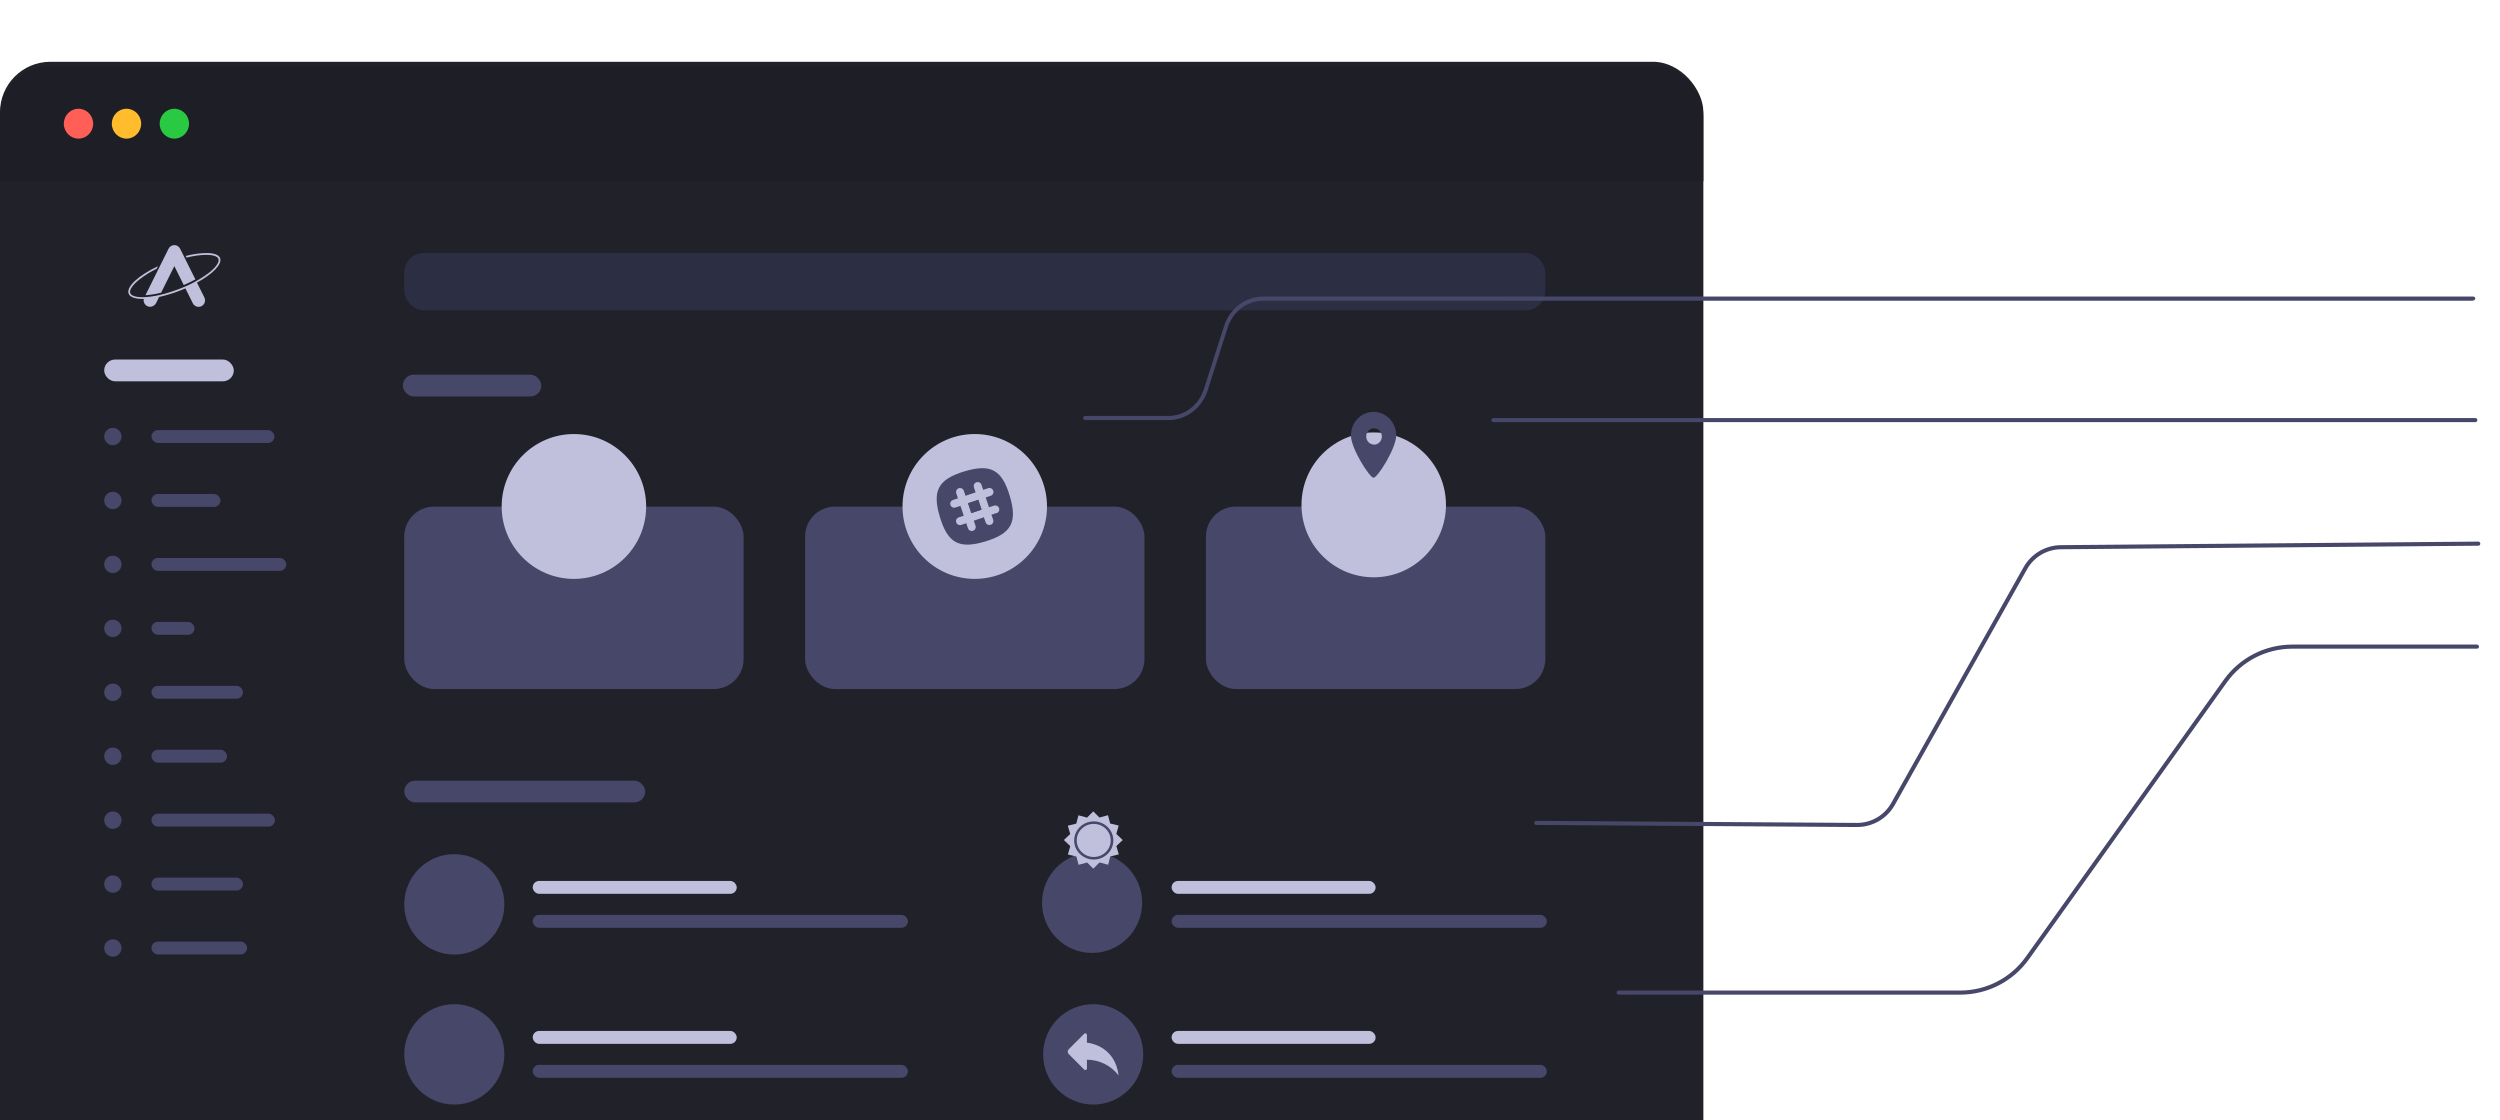<?xml version="1.0" encoding="UTF-8"?>
<svg width="607px" height="272px" viewBox="0 0 607 272" version="1.1" xmlns="http://www.w3.org/2000/svg" xmlns:xlink="http://www.w3.org/1999/xlink">
    <!-- Generator: Sketch 52 (66869) - http://www.bohemiancoding.com/sketch -->
    <title>molecules / illustration - asyncyhub</title>
    <desc>Created with Sketch.</desc>
    <defs>
        <filter x="-78.5%" y="-119.5%" width="257.0%" height="339.0%" filterUnits="objectBoundingBox" id="filter-1">
            <feOffset dx="0" dy="15" in="SourceAlpha" result="shadowOffsetOuter1"></feOffset>
            <feGaussianBlur stdDeviation="154.5" in="shadowOffsetOuter1" result="shadowBlurOuter1"></feGaussianBlur>
            <feColorMatrix values="0 0 0 0 0   0 0 0 0 0   0 0 0 0 0  0 0 0 0.295 0" type="matrix" in="shadowBlurOuter1" result="shadowMatrixOuter1"></feColorMatrix>
            <feMerge>
                <feMergeNode in="shadowMatrixOuter1"></feMergeNode>
                <feMergeNode in="SourceGraphic"></feMergeNode>
            </feMerge>
        </filter>
    </defs>
    <g id="molecules-/-illustration---asyncyhub" stroke="none" stroke-width="1" fill="none" fill-rule="evenodd">
        <g id="Group-8">
            <g id="hub-window" filter="url(#filter-1)">
                <rect id="Rectangle" fill="#21212A" x="0" y="0" width="413.577" height="271.306" rx="12.236"></rect>
                <path d="M12.249,1 L401.329,1 C408.094,1 413.577,6.498 413.577,13.28 L413.577,29.004 L0,29.004 L0,13.28 C-8.28433293e-16,6.498 5.484,1 12.249,1 Z" id="Path" fill="#1E1E27"></path>
                <ellipse id="Oval" fill="#FF5F57" cx="19.059" cy="15.03" rx="3.564" ry="3.629"></ellipse>
                <ellipse id="Oval" fill="#FFBC2D" cx="30.713" cy="15.03" rx="3.564" ry="3.629"></ellipse>
                <ellipse id="Oval" fill="#29CA42" cx="42.331" cy="15.03" rx="3.564" ry="3.629"></ellipse>
                <rect id="Rectangle" fill="#464769" x="97.811" y="75.969" width="33.61" height="5.287" rx="2.637"></rect>
                <rect id="Rectangle" fill="#464769" x="98.147" y="174.54" width="58.511" height="5.287" rx="2.637"></rect>
                <rect id="Rectangle" fill="#C0C0DD" x="25.299" y="72.297" width="31.466" height="5.287" rx="2.637"></rect>
                <rect id="Rectangle" fill="#464769" x="36.776" y="89.428" width="29.85" height="3.131" rx="1.56"></rect>
                <rect id="Rectangle" fill="#464769" x="36.776" y="104.949" width="16.756" height="3.131" rx="1.56"></rect>
                <rect id="Rectangle" fill="#464769" x="36.776" y="120.477" width="32.728" height="3.131" rx="1.56"></rect>
                <rect id="Rectangle" fill="#464769" x="36.776" y="135.999" width="10.448" height="3.131" rx="1.56"></rect>
                <rect id="Rectangle" fill="#464769" x="36.776" y="151.521" width="22.219" height="3.131" rx="1.56"></rect>
                <rect id="Rectangle" fill="#464769" x="36.776" y="167.043" width="18.348" height="3.131" rx="1.56"></rect>
                <rect id="Rectangle" fill="#464769" x="36.776" y="182.565" width="29.978" height="3.131" rx="1.56"></rect>
                <rect id="Rectangle" fill="#464769" x="36.776" y="198.086" width="22.219" height="3.131" rx="1.56"></rect>
                <rect id="Rectangle" fill="#464769" x="36.776" y="213.608" width="23.229" height="3.131" rx="1.56"></rect>
                <ellipse id="Oval" fill="#464769" cx="27.406" cy="90.993" rx="2.107" ry="2.112"></ellipse>
                <ellipse id="Oval" fill="#464769" cx="27.406" cy="106.515" rx="2.107" ry="2.112"></ellipse>
                <ellipse id="Oval" fill="#464769" cx="27.406" cy="122.037" rx="2.107" ry="2.112"></ellipse>
                <ellipse id="Oval" fill="#464769" cx="27.406" cy="137.565" rx="2.107" ry="2.112"></ellipse>
                <ellipse id="Oval" fill="#464769" cx="27.406" cy="153.087" rx="2.107" ry="2.112"></ellipse>
                <ellipse id="Oval" fill="#464769" cx="27.406" cy="168.608" rx="2.107" ry="2.112"></ellipse>
                <ellipse id="Oval" fill="#464769" cx="27.406" cy="184.13" rx="2.107" ry="2.112"></ellipse>
                <ellipse id="Oval" fill="#464769" cx="27.406" cy="199.652" rx="2.107" ry="2.112"></ellipse>
                <ellipse id="Oval" fill="#464769" cx="27.406" cy="215.174" rx="2.107" ry="2.112"></ellipse>
                <rect id="Rectangle" fill="#2C2E44" x="98.147" y="46.436" width="277.055" height="13.919" rx="4.754"></rect>
                <rect id="Rectangle" fill="#464769" x="98.147" y="108.001" width="82.402" height="44.3" rx="7.262"></rect>
                <ellipse id="Oval" fill="#C0C0DD" cx="139.345" cy="107.97" rx="17.54" ry="17.585"></ellipse>
                <rect id="Rectangle" fill="#464769" x="195.474" y="108.001" width="82.402" height="44.3" rx="7.262"></rect>
                <ellipse id="Oval" fill="#C0C0DD" cx="236.672" cy="107.97" rx="17.54" ry="17.585"></ellipse>
                <rect id="Rectangle" fill="#464769" x="292.801" y="108.001" width="82.402" height="44.3" rx="7.262"></rect>
                <ellipse id="Oval" fill="#C0C0DD" cx="333.54" cy="107.585" rx="17.54" ry="17.585"></ellipse>
                <ellipse id="Oval" fill="#464769" cx="110.304" cy="204.576" rx="12.157" ry="12.188"></ellipse>
                <rect id="Rectangle" fill="#C0C0DD" x="129.344" y="198.891" width="49.533" height="3.131" rx="1.56"></rect>
                <rect id="Rectangle" fill="#464769" x="129.344" y="207.131" width="91.104" height="3.131" rx="1.56"></rect>
                <ellipse id="Oval" fill="#464769" cx="110.304" cy="240.999" rx="12.157" ry="12.188"></ellipse>
                <rect id="Rectangle" fill="#C0C0DD" x="129.344" y="235.313" width="49.533" height="3.131" rx="1.56"></rect>
                <rect id="Rectangle" fill="#464769" x="129.344" y="243.553" width="91.104" height="3.131" rx="1.56"></rect>
                <ellipse id="Oval" fill="#464769" cx="265.157" cy="204.188" rx="12.157" ry="12.188"></ellipse>
                <rect id="Rectangle" fill="#C0C0DD" x="284.466" y="198.891" width="49.533" height="3.131" rx="1.56"></rect>
                <rect id="Rectangle" fill="#464769" x="284.466" y="207.131" width="91.104" height="3.131" rx="1.56"></rect>
                <ellipse id="Oval" fill="#464769" cx="265.425" cy="240.999" rx="12.157" ry="12.188"></ellipse>
                <rect id="Rectangle" fill="#C0C0DD" x="284.466" y="235.313" width="49.533" height="3.131" rx="1.56"></rect>
                <rect id="Rectangle" fill="#464769" x="284.466" y="243.553" width="91.104" height="3.131" rx="1.56"></rect>
                <path d="M263.907,238.162 L263.907,236.283 C263.908,236.124 263.813,235.98 263.667,235.918 C263.521,235.856 263.352,235.889 263.239,236.001 L259.479,239.771 C259.165,240.089 259.165,240.601 259.479,240.919 L263.239,244.689 C263.352,244.801 263.521,244.833 263.667,244.771 C263.813,244.709 263.908,244.565 263.907,244.406 L263.907,242.3 C266.925,242.31 269.769,243.723 271.605,246.125 C270.723,239.304 265.18,238.303 263.907,238.162 Z" id="Path" fill="#C0C0DD"></path>
                <path d="M35.312,56.683 L40.928,45.38 C41.192,44.846 41.734,44.509 42.328,44.509 C42.921,44.509 43.464,44.846 43.727,45.38 L47.439,52.84 C46.563,53.319 45.601,53.779 44.615,54.209 L42.331,49.61 L39.122,56.069 C37.873,56.386 36.598,56.592 35.312,56.683 Z M53.44,47.664 C53.11,46.829 51.866,46.436 50.06,46.436 C48.38,46.474 46.71,46.714 45.087,47.148 L45.283,47.553 C46.843,47.138 48.446,46.909 50.06,46.872 C51.707,46.872 52.791,47.228 53.03,47.86 C53.312,48.591 52.503,49.813 50.874,51.127 C48.634,52.82 46.158,54.175 43.525,55.148 C40.236,56.425 36.978,57.156 34.596,57.156 C32.949,57.156 31.865,56.794 31.626,56.167 C31.344,55.437 32.152,54.215 33.788,52.901 C35.106,51.871 36.528,50.982 38.032,50.249 L38.35,49.635 C33.647,51.851 30.585,54.645 31.234,56.309 C31.558,57.162 32.802,57.574 34.608,57.574 L34.908,57.574 C34.807,58.039 34.92,58.526 35.217,58.898 C35.515,59.27 35.964,59.487 36.439,59.489 C36.73,59.489 37.015,59.406 37.26,59.25 C37.518,59.107 37.73,58.894 37.872,58.636 L38.632,57.107 C40.357,56.722 42.05,56.205 43.697,55.56 C44.15,55.388 44.585,55.204 45.019,55.019 L46.814,58.636 C47.08,59.168 47.622,59.506 48.216,59.508 C48.766,59.506 49.275,59.217 49.559,58.745 C49.843,58.274 49.861,57.687 49.607,57.199 L47.824,53.619 C51.652,51.526 54.004,49.156 53.44,47.664 Z" id="Shape" fill="#C0C0DD" fill-rule="nonzero"></path>
                <polygon id="Rectangle" fill="#464769" transform="translate(236.679, 107.964) rotate(-18.52) translate(-236.679, -107.964) " points="235.372 106.704 237.988 106.702 237.986 109.225 235.37 109.227"></polygon>
                <g id="Group" transform="translate(227, 98)" fill="#464769">
                    <polygon id="Rectangle" transform="translate(9.679, 9.964) rotate(-18.52) translate(-9.679, -9.964) " points="8.372 8.704 10.988 8.702 10.986 11.225 8.37 11.227"></polygon>
                    <path d="M18.173,7.416 C16.262,1.024 13.5,-0.468 7.149,1.454 C0.798,3.376 -0.715,6.139 1.196,12.506 C3.107,18.873 5.875,20.384 12.22,18.468 C18.564,16.552 20.083,13.808 18.173,7.416 Z M14.945,11.567 L13.72,11.966 L14.137,13.194 C14.22,13.438 14.202,13.705 14.087,13.936 C13.972,14.167 13.769,14.342 13.524,14.422 C13.418,14.459 13.306,14.476 13.193,14.471 C12.788,14.463 12.433,14.199 12.305,13.814 L11.889,12.586 L9.439,13.421 L9.856,14.649 C9.939,14.893 9.921,15.161 9.806,15.391 C9.691,15.622 9.488,15.797 9.243,15.877 C9.137,15.913 9.025,15.932 8.913,15.932 C8.507,15.92 8.153,15.655 8.025,15.269 L7.608,14.041 L6.383,14.446 C6.277,14.484 6.165,14.5 6.053,14.495 C5.585,14.485 5.192,14.139 5.122,13.675 C5.053,13.211 5.327,12.764 5.771,12.617 L6.996,12.218 L6.2,9.823 L4.975,10.228 C4.87,10.262 4.76,10.279 4.65,10.277 C4.182,10.267 3.79,9.921 3.72,9.457 C3.65,8.993 3.924,8.546 4.368,8.398 L5.593,7.993 L5.177,6.765 C5.067,6.436 5.141,6.074 5.371,5.814 C5.6,5.555 5.951,5.438 6.29,5.507 C6.629,5.577 6.905,5.822 7.014,6.151 L7.431,7.379 L9.88,6.544 L9.464,5.316 C9.354,4.987 9.428,4.625 9.658,4.365 C9.887,4.106 10.238,3.989 10.577,4.058 C10.916,4.128 11.192,4.373 11.301,4.702 L11.718,5.93 L12.942,5.531 C13.45,5.362 13.998,5.636 14.167,6.145 C14.336,6.654 14.062,7.204 13.555,7.373 L12.33,7.778 L13.126,10.173 L14.351,9.768 C14.679,9.658 15.041,9.732 15.3,9.962 C15.558,10.192 15.675,10.544 15.606,10.883 C15.537,11.223 15.292,11.5 14.963,11.61 L14.945,11.567 Z" id="Shape" fill-rule="nonzero"></path>
                </g>
            </g>
            <path d="M263.928,73.026 C263.264,73.026 263,72.781 263,72.503 C263,72.225 263.214,72 263.478,72 L557.291,72 C561.605,72 565.437,74.898 566.811,79.198 L571.693,94.481 C572.936,98.372 576.403,100.994 580.306,100.994 L600.522,100.994 C600.786,100.994 601,101.219 601,101.497 C601,101.775 600.786,102 600.522,102 L580.306,102 C575.992,102 572.16,99.102 570.786,94.802 L565.905,79.519 C564.662,75.628 561.194,73.006 557.291,73.006 L263.928,73.026 Z" id="Path-13" fill="#464769" fill-rule="nonzero" transform="translate(432, 87) scale(-1, 1) translate(-432, -87) "></path>
            <path d="M393,241.5 C392.724,241.5 392.5,241.276 392.5,241 C392.5,240.724 392.724,240.5 393,240.5 L437.821,240.5 C444.116,240.5 450.024,237.461 453.685,232.339 L501.761,165.079 C505.61,159.695 511.821,156.5 518.439,156.5 L601.396,156.5 C601.672,156.5 601.896,156.724 601.896,157 C601.896,157.276 601.672,157.5 601.396,157.5 L518.439,157.5 C512.144,157.5 506.236,160.539 502.575,165.661 L454.498,232.921 C450.65,238.305 444.439,241.5 437.821,241.5 L393,241.5 Z" id="Path-10-Copy-2" fill="#464769" fill-rule="nonzero" transform="translate(497.198, 199) scale(-1, -1) translate(-497.198, -199) "></path>
            <path d="M601.716,132 L500.383,132.862 C496.797,132.892 493.502,134.84 491.747,137.968 L459.633,195.195 C457.852,198.369 454.487,200.325 450.848,200.301 L373,199.8" id="Path-2" stroke="#464769" stroke-linecap="round" fill-rule="nonzero"></path>
            <path d="M601,102 L362.601,102" id="Path-2-Copy" stroke="#464769" stroke-linecap="round" fill-rule="nonzero" transform="translate(481.801, 102) scale(1, -1) translate(-481.801, -102) "></path>
        </g>
        <path d="M333.5,100 C330.462,100 328,102.556 328,105.708 C328,108.863 332.541,116 333.5,116 C334.459,116 339,108.863 339,105.708 C338.996,102.557 336.536,100.004 333.5,100 Z M333.617,107.935 C332.849,107.935 332.157,107.455 331.864,106.718 C331.571,105.982 331.735,105.134 332.279,104.572 C332.823,104.01 333.64,103.843 334.348,104.15 C335.057,104.457 335.517,105.177 335.514,105.974 C335.518,106.499 335.32,107.004 334.964,107.376 C334.607,107.749 334.123,107.958 333.617,107.958 L333.617,107.935 Z" id="Shape" fill="#464769" fill-rule="nonzero"></path>
        <g id="Group-2" transform="translate(258, 197)">
            <polygon id="Path" fill="#C0C0DD" points="13.053 8.42 14.594 6.958 13.04 5.482 13.616 3.442 11.548 2.942 11.021 0.931 8.951 1.498 7.451 5.32907052e-15 5.936 1.514 3.841 0.952 3.33 2.967 1.265 3.48 1.848 5.494 0.307 6.958 1.861 8.432 1.285 10.47 3.353 10.97 3.88 12.982 5.948 12.414 7.45 13.914 8.964 12.401 11.057 12.962 11.57 10.947 13.636 10.434"></polygon>
            <ellipse id="Oval" fill="#464769" cx="7.561" cy="7.065" rx="4.754" ry="4.63"></ellipse>
            <ellipse id="Oval" fill="#C0C0DD" cx="7.556" cy="7.059" rx="4.124" ry="4.016"></ellipse>
        </g>
    </g>
</svg>